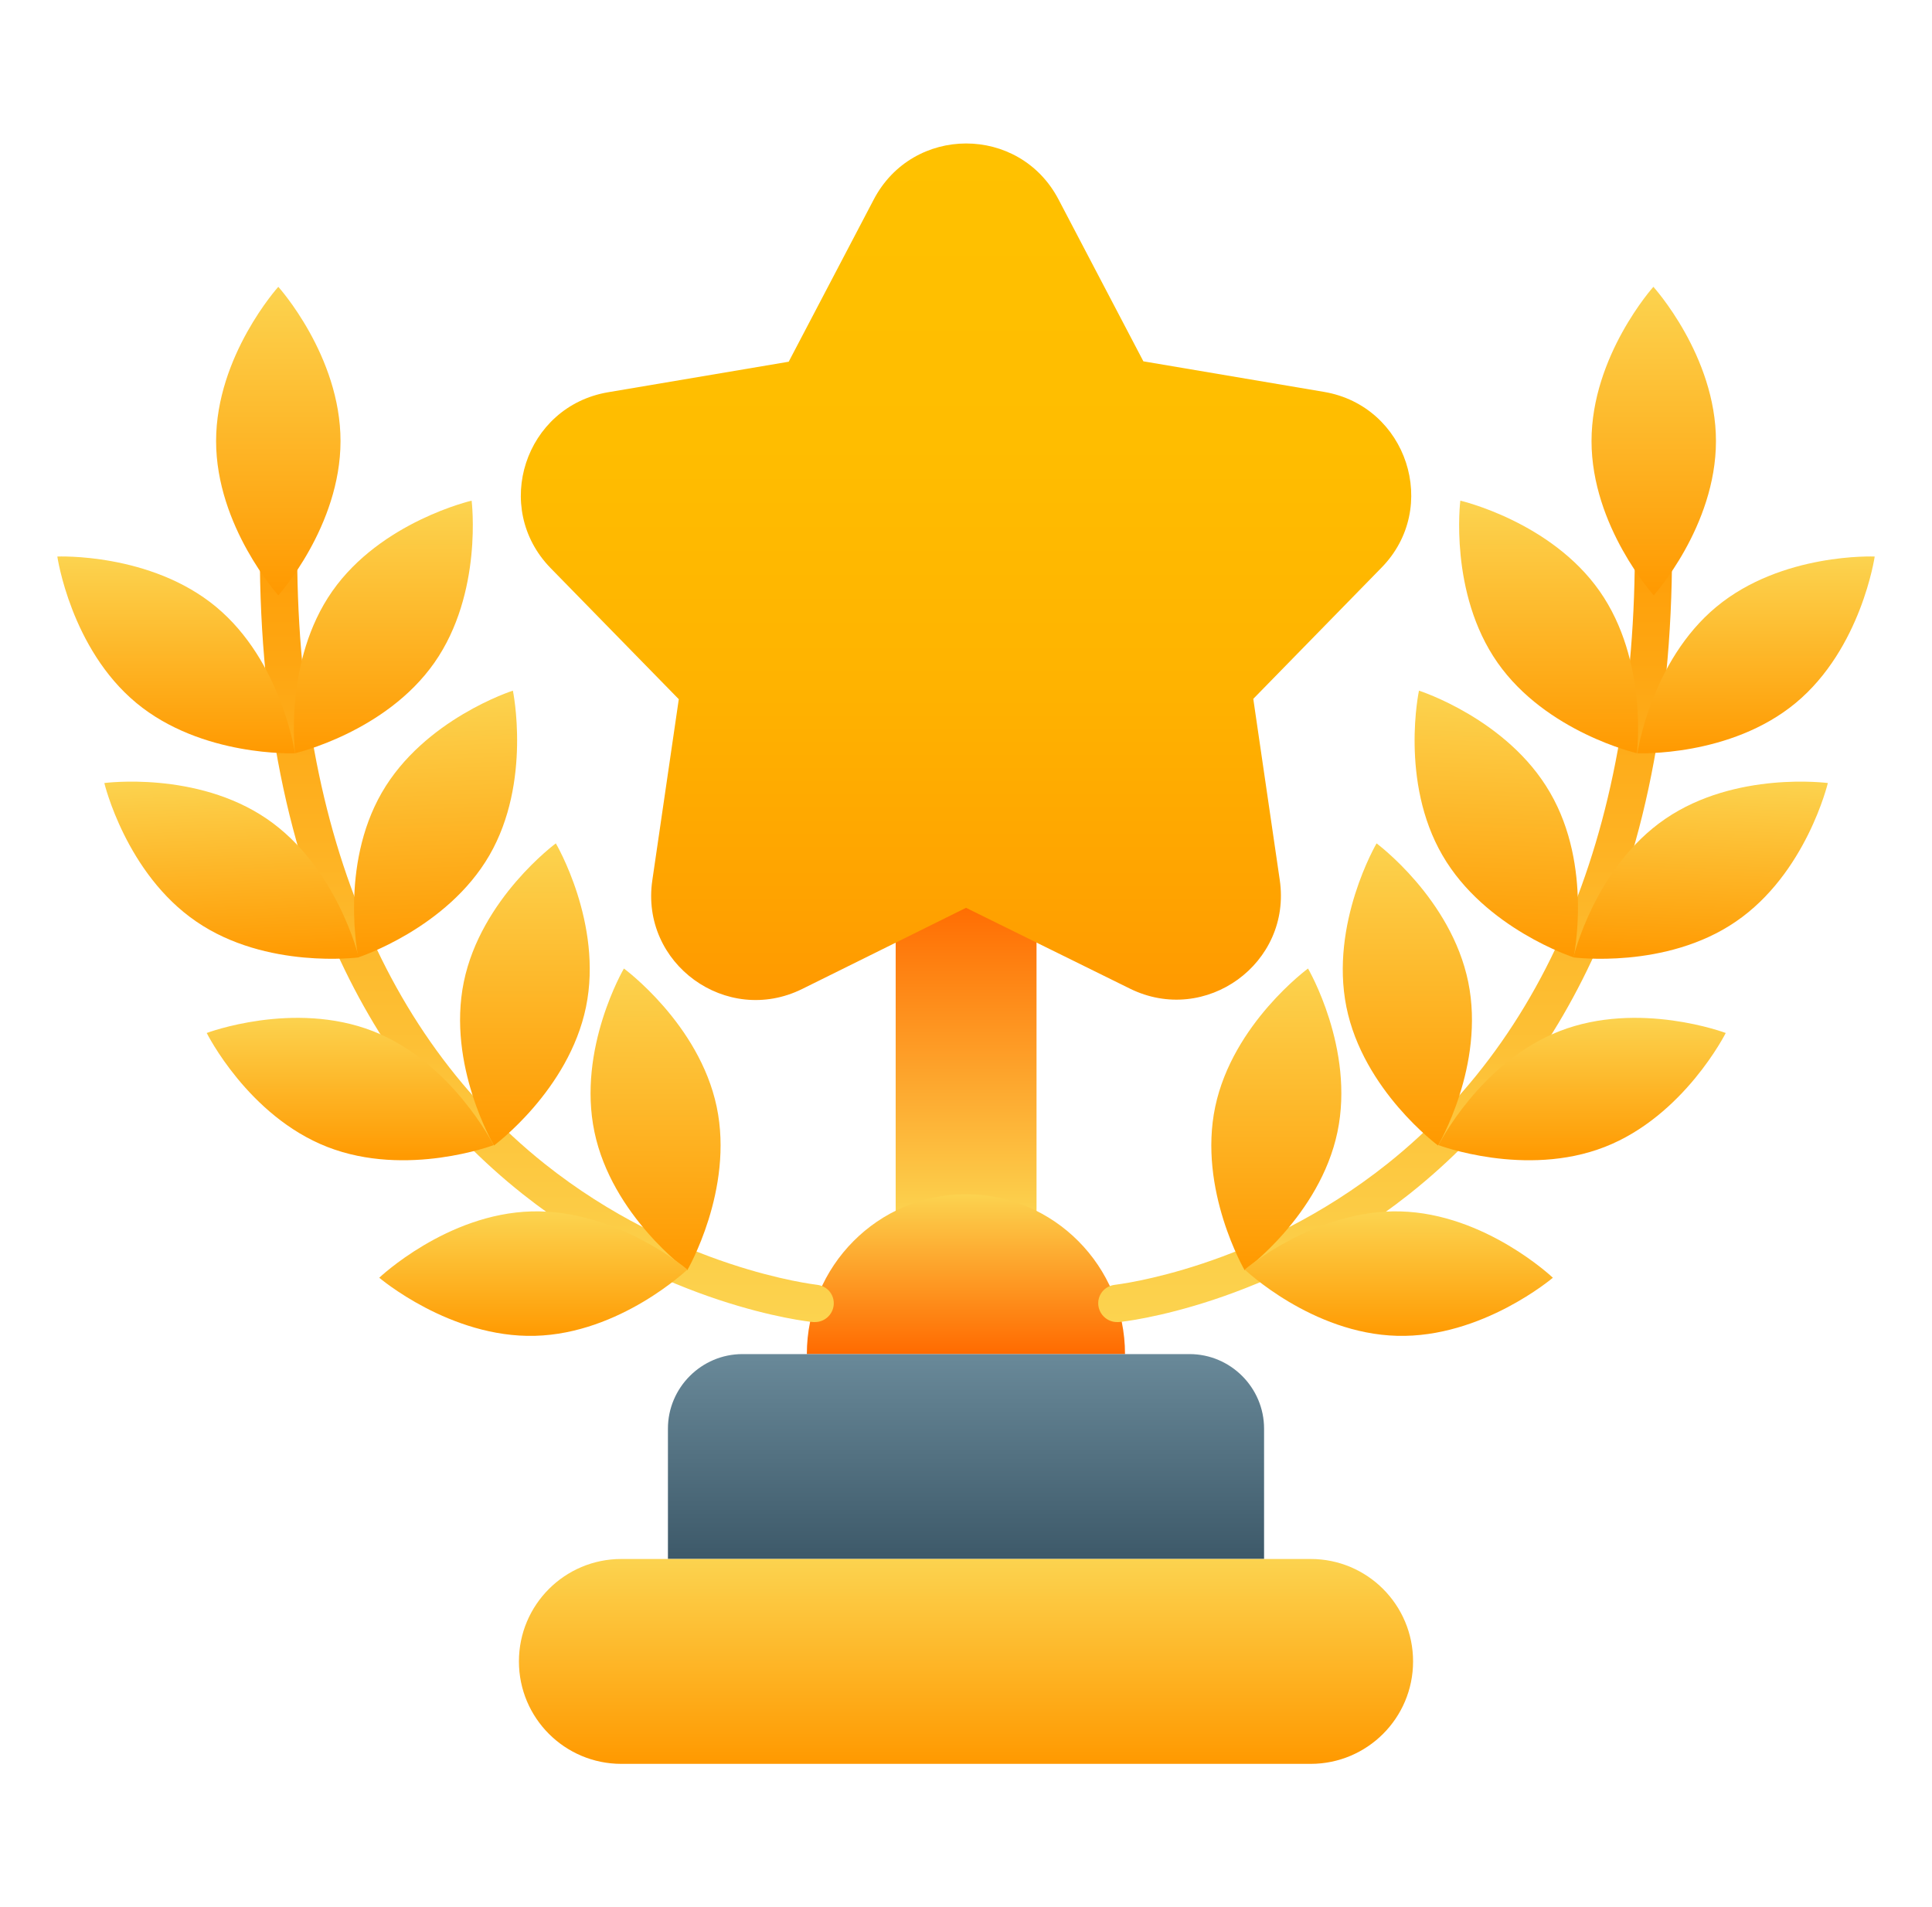 <svg width="79" height="78" viewBox="0 0 79 78" fill="none" xmlns="http://www.w3.org/2000/svg">
<g id="Frame">
<g id="Group">
<path id="Vector" d="M36.625 36.669H42.384V49.771H36.625V36.669Z" fill="url(#paint0_linear_1267_89090)"/>
<path id="Vector_2" d="M32.992 55.377C32.992 51.782 35.902 48.841 39.497 48.841C43.093 48.841 46.002 51.782 46.002 55.377H32.992Z" fill="url(#paint1_linear_1267_89090)"/>
<path id="Vector_3" d="M30.359 55.377H48.641C50.316 55.377 51.688 56.748 51.688 58.424V63.756H27.312V58.424C27.312 56.748 28.684 55.377 30.359 55.377Z" fill="url(#paint2_linear_1267_89090)"/>
<path id="Vector_4" d="M25.408 63.756H53.592C55.907 63.756 57.781 65.63 57.781 67.945C57.781 70.261 55.907 72.135 53.592 72.135H25.408C23.093 72.135 21.219 70.261 21.219 67.945C21.219 65.63 23.093 63.756 25.408 63.756Z" fill="url(#paint3_linear_1267_89090)"/>
<path id="Vector_5" d="M45.672 54.067C45.292 54.067 44.956 53.777 44.911 53.381C44.865 52.955 45.17 52.589 45.596 52.543C45.688 52.528 51.34 51.888 56.733 47.592C63.878 41.895 67.366 32.312 66.787 19.911C66.772 19.485 67.092 19.134 67.519 19.119C67.93 19.089 68.296 19.424 68.311 19.85C68.631 27.056 67.671 33.333 65.431 38.513C63.619 42.687 60.998 46.16 57.616 48.841C51.858 53.397 45.992 54.051 45.749 54.067H45.672Z" fill="url(#paint4_linear_1267_89090)"/>
<path id="Vector_6" d="M73.428 28.747C70.746 30.971 66.953 30.804 66.953 30.804C66.953 30.804 67.502 27.041 70.183 24.817C72.864 22.593 76.657 22.76 76.657 22.76C76.657 22.76 76.109 26.523 73.428 28.747Z" fill="url(#paint5_linear_1267_89090)"/>
<path id="Vector_7" d="M65.41 24.177C67.406 27.026 66.934 30.804 66.934 30.804C66.934 30.804 63.232 29.951 61.236 27.102C59.24 24.253 59.713 20.475 59.713 20.475C59.713 20.475 63.415 21.328 65.41 24.177Z" fill="url(#paint6_linear_1267_89090)"/>
<path id="Vector_8" d="M63.385 32.419C65.137 35.435 64.345 39.152 64.345 39.152C64.345 39.152 60.719 37.979 58.982 34.978C57.23 31.962 58.022 28.245 58.022 28.245C58.022 28.245 61.648 29.402 63.385 32.419Z" fill="url(#paint7_linear_1267_89090)"/>
<path id="Vector_9" d="M60.036 40.158C60.737 43.57 58.802 46.846 58.802 46.846C58.802 46.846 55.74 44.591 55.054 41.179C54.369 37.766 56.288 34.491 56.288 34.491C56.288 34.491 59.335 36.745 60.036 40.158Z" fill="url(#paint8_linear_1267_89090)"/>
<path id="Vector_10" d="M54.688 46.297C53.972 49.71 50.895 51.949 50.895 51.949C50.895 51.949 48.975 48.659 49.691 45.261C50.407 41.864 53.485 39.609 53.485 39.609C53.485 39.609 55.404 42.885 54.688 46.297Z" fill="url(#paint9_linear_1267_89090)"/>
<path id="Vector_11" d="M70.978 37.69C68.114 39.655 64.336 39.153 64.336 39.153C64.336 39.153 65.219 35.451 68.099 33.485C70.978 31.52 74.741 32.023 74.741 32.023C74.741 32.023 73.857 35.725 70.978 37.69Z" fill="url(#paint10_linear_1267_89090)"/>
<path id="Vector_12" d="M65.615 46.907C62.37 48.171 58.82 46.831 58.82 46.831C58.82 46.831 60.527 43.433 63.772 42.169C67.016 40.904 70.566 42.245 70.566 42.245C70.566 42.245 68.86 45.642 65.615 46.907Z" fill="url(#paint11_linear_1267_89090)"/>
<path id="Vector_13" d="M57.129 54.63C53.641 54.539 50.898 51.919 50.898 51.919C50.898 51.919 53.793 49.451 57.266 49.542C60.74 49.633 63.497 52.254 63.497 52.254C63.497 52.254 60.603 54.722 57.129 54.63Z" fill="url(#paint12_linear_1267_89090)"/>
<path id="Vector_14" d="M70.166 18.038C70.166 21.526 67.622 24.345 67.622 24.345C67.622 24.345 65.078 21.526 65.078 18.038C65.078 14.549 67.607 11.73 67.607 11.73C67.607 11.73 70.166 14.549 70.166 18.038Z" fill="url(#paint13_linear_1267_89090)"/>
<path id="Vector_15" d="M33.328 54.067C33.709 54.067 34.044 53.777 34.089 53.381C34.135 52.955 33.83 52.589 33.404 52.543C33.312 52.528 27.66 51.888 22.267 47.592C15.123 41.895 11.634 32.312 12.213 19.911C12.228 19.485 11.908 19.134 11.482 19.119C11.07 19.089 10.705 19.424 10.689 19.85C10.354 27.056 11.329 33.333 13.569 38.513C15.382 42.687 18.002 46.16 21.384 48.841C27.142 53.397 33.008 54.051 33.252 54.067H33.328Z" fill="url(#paint14_linear_1267_89090)"/>
<path id="Vector_16" d="M5.573 28.747C8.255 30.971 12.063 30.804 12.063 30.804C12.063 30.804 11.515 27.041 8.834 24.817C6.152 22.593 2.344 22.76 2.344 22.76C2.344 22.76 2.892 26.523 5.573 28.747Z" fill="url(#paint15_linear_1267_89090)"/>
<path id="Vector_17" d="M13.588 24.177C11.592 27.026 12.064 30.804 12.064 30.804C12.064 30.804 15.766 29.951 17.762 27.102C19.758 24.253 19.285 20.475 19.285 20.475C19.285 20.475 15.584 21.328 13.588 24.177Z" fill="url(#paint16_linear_1267_89090)"/>
<path id="Vector_18" d="M15.61 32.419C13.873 35.435 14.65 39.152 14.65 39.152C14.65 39.152 18.276 37.979 20.012 34.978C21.749 31.977 20.972 28.245 20.972 28.245C20.972 28.245 17.346 29.402 15.61 32.419Z" fill="url(#paint17_linear_1267_89090)"/>
<path id="Vector_19" d="M18.965 40.158C18.265 43.57 20.199 46.846 20.199 46.846C20.199 46.846 23.262 44.591 23.962 41.179C24.663 37.766 22.728 34.491 22.728 34.491C22.728 34.491 19.666 36.745 18.965 40.158Z" fill="url(#paint18_linear_1267_89090)"/>
<path id="Vector_20" d="M24.308 46.297C25.024 49.71 28.102 51.949 28.102 51.949C28.102 51.949 30.021 48.659 29.305 45.261C28.589 41.864 25.512 39.609 25.512 39.609C25.512 39.609 23.592 42.885 24.308 46.297Z" fill="url(#paint19_linear_1267_89090)"/>
<path id="Vector_21" d="M8.029 37.69C10.893 39.655 14.671 39.153 14.671 39.153C14.671 39.153 13.787 35.451 10.908 33.485C8.029 31.52 4.266 32.023 4.266 32.023C4.266 32.023 5.149 35.725 8.029 37.69Z" fill="url(#paint20_linear_1267_89090)"/>
<path id="Vector_22" d="M13.389 46.907C16.634 48.171 20.184 46.831 20.184 46.831C20.184 46.831 18.477 43.433 15.248 42.169C12.003 40.904 8.453 42.245 8.453 42.245C8.453 42.245 10.144 45.642 13.389 46.907Z" fill="url(#paint21_linear_1267_89090)"/>
<path id="Vector_23" d="M21.876 54.63C25.364 54.539 28.107 51.919 28.107 51.919C28.107 51.919 25.212 49.451 21.739 49.542C18.265 49.633 15.508 52.254 15.508 52.254C15.508 52.254 18.402 54.722 21.876 54.63Z" fill="url(#paint22_linear_1267_89090)"/>
<path id="Vector_24" d="M8.836 18.038C8.836 21.526 11.38 24.345 11.38 24.345C11.38 24.345 13.924 21.526 13.924 18.038C13.924 14.549 11.38 11.73 11.38 11.73C11.38 11.73 8.836 14.549 8.836 18.038Z" fill="url(#paint23_linear_1267_89090)"/>
<path id="Vector_25" d="M43.28 8.15L46.753 14.777L54.142 16.027C57.539 16.605 58.895 20.765 56.488 23.217L51.247 28.58L52.329 35.984C52.832 39.396 49.297 41.956 46.205 40.432L39.502 37.126L32.798 40.447C29.706 41.971 26.172 39.411 26.674 35.999L27.756 28.595L22.515 23.233C20.108 20.765 21.464 16.621 24.861 16.042L32.25 14.793L35.724 8.166C37.323 5.104 41.68 5.104 43.28 8.15Z" fill="url(#paint24_linear_1267_89090)"/>
</g>
</g>
<defs>
<linearGradient id="paint0_linear_1267_89090" x1="39.505" y1="49.767" x2="39.505" y2="36.669" gradientUnits="userSpaceOnUse">
<stop stop-color="#FCD34F"/>
<stop offset="1" stop-color="#FF6A00"/>
</linearGradient>
<linearGradient id="paint1_linear_1267_89090" x1="39.497" y1="48.836" x2="39.497" y2="55.378" gradientUnits="userSpaceOnUse">
<stop stop-color="#FCD34F"/>
<stop offset="1" stop-color="#FF6A00"/>
</linearGradient>
<linearGradient id="paint2_linear_1267_89090" x1="39.5" y1="63.757" x2="39.5" y2="55.378" gradientUnits="userSpaceOnUse">
<stop stop-color="#3D5969"/>
<stop offset="1" stop-color="#698999"/>
</linearGradient>
<linearGradient id="paint3_linear_1267_89090" x1="39.5" y1="72.135" x2="39.5" y2="63.757" gradientUnits="userSpaceOnUse">
<stop stop-color="#FF9900"/>
<stop offset="1" stop-color="#FCD34F"/>
</linearGradient>
<linearGradient id="paint4_linear_1267_89090" x1="56.648" y1="19.108" x2="56.648" y2="54.068" gradientUnits="userSpaceOnUse">
<stop stop-color="#FF9900"/>
<stop offset="1" stop-color="#FCD34F"/>
</linearGradient>
<linearGradient id="paint5_linear_1267_89090" x1="71.759" y1="30.839" x2="71.762" y2="22.797" gradientUnits="userSpaceOnUse">
<stop stop-color="#FF9900"/>
<stop offset="1" stop-color="#FCD34F"/>
</linearGradient>
<linearGradient id="paint6_linear_1267_89090" x1="63.345" y1="30.893" x2="63.347" y2="20.561" gradientUnits="userSpaceOnUse">
<stop stop-color="#FF9900"/>
<stop offset="1" stop-color="#FCD34F"/>
</linearGradient>
<linearGradient id="paint7_linear_1267_89090" x1="60.968" y1="39.07" x2="61.369" y2="28.41" gradientUnits="userSpaceOnUse">
<stop stop-color="#FF9900"/>
<stop offset="1" stop-color="#FCD34F"/>
</linearGradient>
<linearGradient id="paint8_linear_1267_89090" x1="57.545" y1="46.81" x2="57.542" y2="34.451" gradientUnits="userSpaceOnUse">
<stop stop-color="#FF9900"/>
<stop offset="1" stop-color="#FCD34F"/>
</linearGradient>
<linearGradient id="paint9_linear_1267_89090" x1="52.203" y1="51.905" x2="52.2" y2="39.563" gradientUnits="userSpaceOnUse">
<stop stop-color="#FF9900"/>
<stop offset="1" stop-color="#FCD34F"/>
</linearGradient>
<linearGradient id="paint10_linear_1267_89090" x1="69.427" y1="39.34" x2="69.712" y2="31.783" gradientUnits="userSpaceOnUse">
<stop stop-color="#FF9900"/>
<stop offset="1" stop-color="#FCD34F"/>
</linearGradient>
<linearGradient id="paint11_linear_1267_89090" x1="64.641" y1="47.412" x2="64.643" y2="41.577" gradientUnits="userSpaceOnUse">
<stop stop-color="#FF9900"/>
<stop offset="1" stop-color="#FCD34F"/>
</linearGradient>
<linearGradient id="paint12_linear_1267_89090" x1="57.22" y1="54.714" x2="57.219" y2="49.614" gradientUnits="userSpaceOnUse">
<stop stop-color="#FF9900"/>
<stop offset="1" stop-color="#FCD34F"/>
</linearGradient>
<linearGradient id="paint13_linear_1267_89090" x1="67.615" y1="24.339" x2="67.615" y2="11.728" gradientUnits="userSpaceOnUse">
<stop stop-color="#FF9900"/>
<stop offset="1" stop-color="#FCD34F"/>
</linearGradient>
<linearGradient id="paint14_linear_1267_89090" x1="22.354" y1="19.108" x2="22.354" y2="54.068" gradientUnits="userSpaceOnUse">
<stop stop-color="#FF9900"/>
<stop offset="1" stop-color="#FCD34F"/>
</linearGradient>
<linearGradient id="paint15_linear_1267_89090" x1="7.23" y1="30.83" x2="7.228" y2="22.788" gradientUnits="userSpaceOnUse">
<stop stop-color="#FF9900"/>
<stop offset="1" stop-color="#FCD34F"/>
</linearGradient>
<linearGradient id="paint16_linear_1267_89090" x1="15.691" y1="30.894" x2="15.69" y2="20.562" gradientUnits="userSpaceOnUse">
<stop stop-color="#FF9900"/>
<stop offset="1" stop-color="#FCD34F"/>
</linearGradient>
<linearGradient id="paint17_linear_1267_89090" x1="18.05" y1="39.052" x2="17.649" y2="28.397" gradientUnits="userSpaceOnUse">
<stop stop-color="#FF9900"/>
<stop offset="1" stop-color="#FCD34F"/>
</linearGradient>
<linearGradient id="paint18_linear_1267_89090" x1="21.471" y1="46.831" x2="21.466" y2="34.474" gradientUnits="userSpaceOnUse">
<stop stop-color="#FF9900"/>
<stop offset="1" stop-color="#FCD34F"/>
</linearGradient>
<linearGradient id="paint19_linear_1267_89090" x1="26.737" y1="51.864" x2="26.756" y2="39.522" gradientUnits="userSpaceOnUse">
<stop stop-color="#FF9900"/>
<stop offset="1" stop-color="#FCD34F"/>
</linearGradient>
<linearGradient id="paint20_linear_1267_89090" x1="9.579" y1="39.351" x2="9.293" y2="31.794" gradientUnits="userSpaceOnUse">
<stop stop-color="#FF9900"/>
<stop offset="1" stop-color="#FCD34F"/>
</linearGradient>
<linearGradient id="paint21_linear_1267_89090" x1="14.396" y1="47.408" x2="14.394" y2="41.573" gradientUnits="userSpaceOnUse">
<stop stop-color="#FF9900"/>
<stop offset="1" stop-color="#FCD34F"/>
</linearGradient>
<linearGradient id="paint22_linear_1267_89090" x1="21.786" y1="54.715" x2="21.788" y2="49.615" gradientUnits="userSpaceOnUse">
<stop stop-color="#FF9900"/>
<stop offset="1" stop-color="#FCD34F"/>
</linearGradient>
<linearGradient id="paint23_linear_1267_89090" x1="11.388" y1="24.339" x2="11.388" y2="11.728" gradientUnits="userSpaceOnUse">
<stop stop-color="#FF9900"/>
<stop offset="1" stop-color="#FCD34F"/>
</linearGradient>
<linearGradient id="paint24_linear_1267_89090" x1="39.501" y1="40.902" x2="39.501" y2="5.864" gradientUnits="userSpaceOnUse">
<stop stop-color="#FF9900"/>
<stop offset="0.11" stop-color="#FFA200"/>
<stop offset="0.37" stop-color="#FFB300"/>
<stop offset="0.65" stop-color="#FFBD00"/>
<stop offset="1" stop-color="#FFC100"/>
</linearGradient>
</defs>
</svg>
